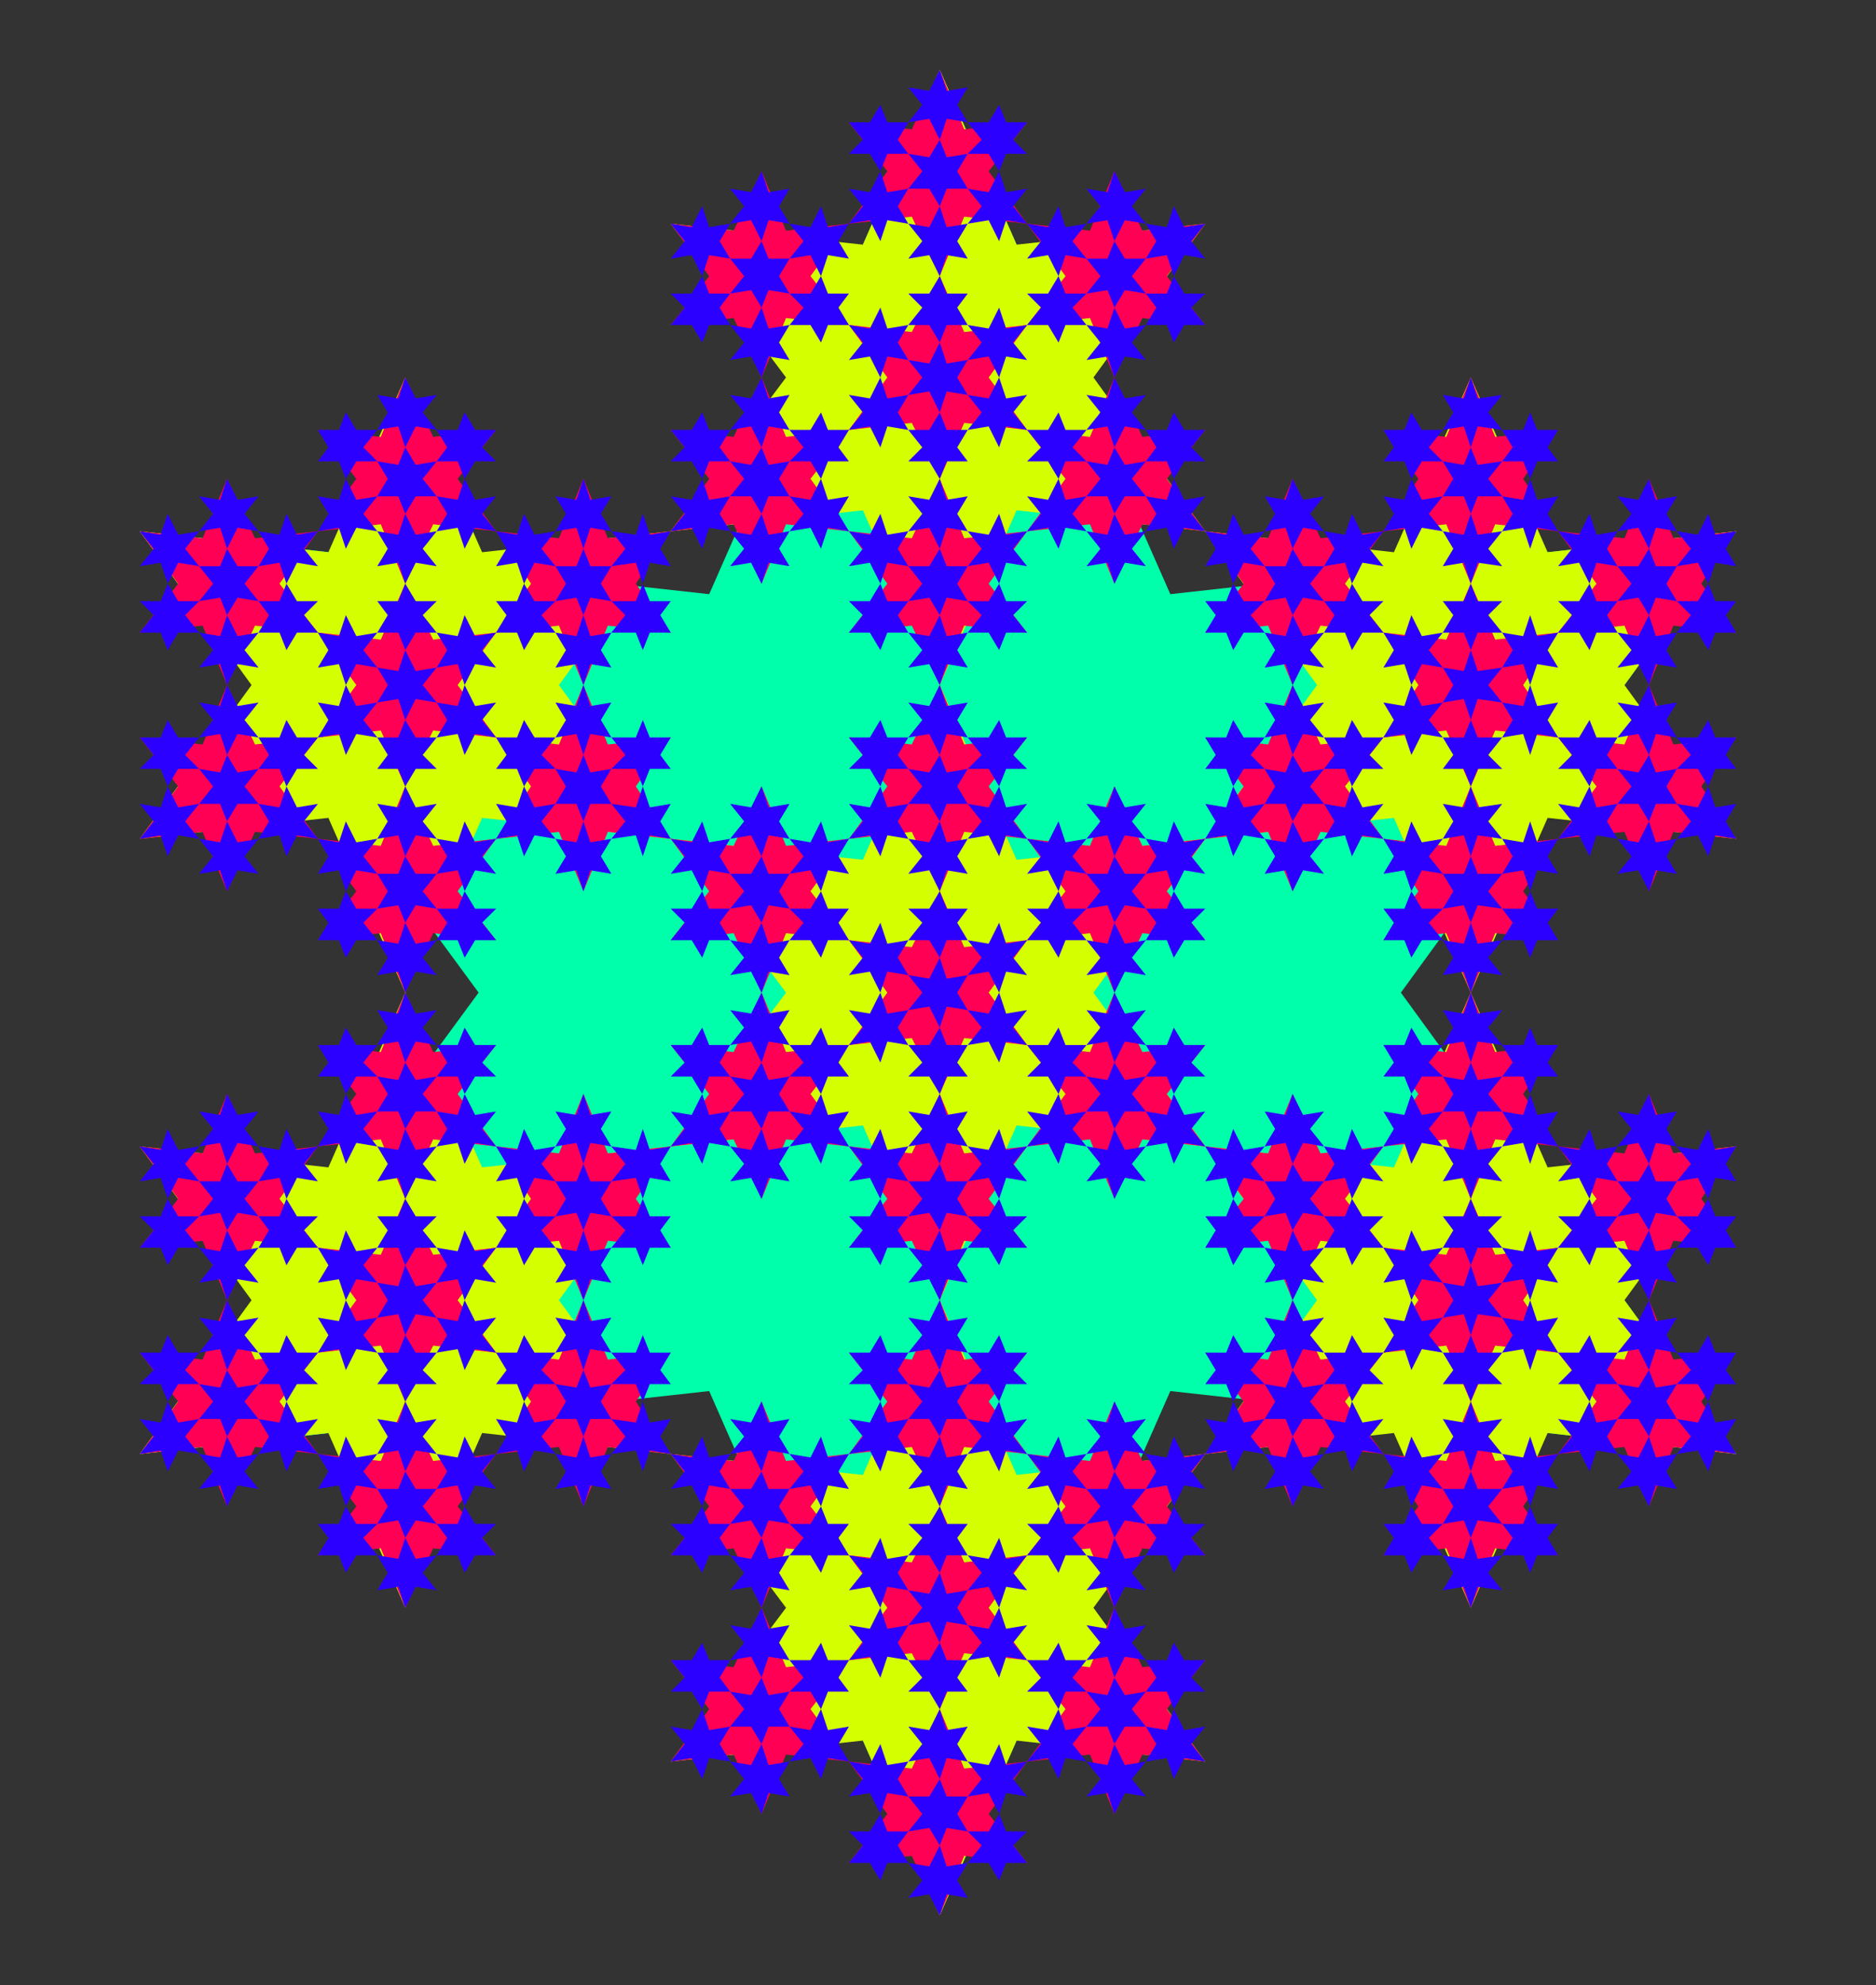 <svg xmlns="http://www.w3.org/2000/svg" 
xmlns:xlink="http://www.w3.org/1999/xlink" 
version="1.1" baseProfile="full" 
width="537" height="568" >
<rect width="100%" height="100%" fill="#333333" stroke="none"/>
<polygon points=" 401,284 497,152 335,170 269,20 203,170 40,152 137,284 40,416 203,398 269,548 335,398 497,416 401,284" fill="rgb(0,255,170)" />
<polygon points=" 313,284 345,240 291,246 269,196 247,246 192,240 225,284 192,328 247,322 269,372 291,322 345,328 313,284" fill="rgb(212,255,0)" />
<polygon points=" 313,108 345,64 291,70 269,20 247,70 192,64 225,108 192,152 247,146 269,196 291,146 345,152 313,108" fill="rgb(212,255,0)" />
<polygon points=" 443,234 497,240 465,196 497,152 443,158 421,108 399,158 345,152 377,196 345,240 399,234 421,284 443,234" fill="rgb(212,255,0)" />
<polygon points=" 399,410 421,460 443,410 497,416 465,372 497,328 443,334 421,284 399,334 345,328 377,372 345,416 399,410" fill="rgb(212,255,0)" />
<polygon points=" 225,460 192,504 247,498 269,548 291,498 345,504 313,460 345,416 291,422 269,372 247,422 192,416 225,460" fill="rgb(212,255,0)" />
<polygon points=" 94,334 40,328 72,372 40,416 94,410 116,460 138,410 192,416 160,372 192,328 138,334 116,284 94,334" fill="rgb(212,255,0)" />
<polygon points=" 138,158 116,108 94,158 40,152 72,196 40,240 94,234 116,284 138,234 192,240 160,196 192,152 138,158" fill="rgb(212,255,0)" />
<polygon points=" 283,284 294,269 276,271 269,255 261,271 243,269 254,284 243,299 261,297 269,313 276,297 294,299 283,284" fill="rgb(255,0,84)" />
<polygon points=" 283,225 294,211 276,213 269,196 261,213 243,211 254,225 243,240 261,238 269,255 276,238 294,240 283,225" fill="rgb(255,0,84)" />
<polygon points=" 327,267 345,269 334,255 345,240 327,242 319,225 312,242 294,240 305,255 294,269 312,267 319,284 327,267" fill="rgb(255,0,84)" />
<polygon points=" 312,326 319,343 327,326 345,328 334,313 345,299 327,301 319,284 312,301 294,299 305,313 294,328 312,326" fill="rgb(255,0,84)" />
<polygon points=" 254,343 243,357 261,355 269,372 276,355 294,357 283,343 294,328 276,330 269,313 261,330 243,328 254,343" fill="rgb(255,0,84)" />
<polygon points=" 210,301 192,299 203,313 192,328 210,326 218,343 225,326 243,328 232,313 243,299 225,301 218,284 210,301" fill="rgb(255,0,84)" />
<polygon points=" 225,242 218,225 210,242 192,240 203,255 192,269 210,267 218,284 225,267 243,269 232,255 243,240 225,242" fill="rgb(255,0,84)" />
<polygon points=" 283,108 294,93 276,95 269,79 261,95 243,93 254,108 243,123 261,121 269,137 276,121 294,123 283,108" fill="rgb(255,0,84)" />
<polygon points=" 283,49 294,35 276,37 269,20 261,37 243,35 254,49 243,64 261,62 269,79 276,62 294,64 283,49" fill="rgb(255,0,84)" />
<polygon points=" 327,91 345,93 334,79 345,64 327,66 319,49 312,66 294,64 305,79 294,93 312,91 319,108 327,91" fill="rgb(255,0,84)" />
<polygon points=" 312,150 319,167 327,150 345,152 334,137 345,123 327,125 319,108 312,125 294,123 305,137 294,152 312,150" fill="rgb(255,0,84)" />
<polygon points=" 254,167 243,181 261,179 269,196 276,179 294,181 283,167 294,152 276,154 269,137 261,154 243,152 254,167" fill="rgb(255,0,84)" />
<polygon points=" 210,125 192,123 203,137 192,152 210,150 218,167 225,150 243,152 232,137 243,123 225,125 218,108 210,125" fill="rgb(255,0,84)" />
<polygon points=" 225,66 218,49 210,66 192,64 203,79 192,93 210,91 218,108 225,91 243,93 232,79 243,64 225,66" fill="rgb(255,0,84)" />
<polygon points=" 428,209 446,211 436,196 446,181 428,183 421,167 414,183 396,181 406,196 396,211 414,209 421,225 428,209" fill="rgb(255,0,84)" />
<polygon points=" 436,137 446,123 428,125 421,108 414,125 396,123 406,137 396,152 414,150 421,167 428,150 446,152 436,137" fill="rgb(255,0,84)" />
<polygon points=" 479,179 497,181 487,167 497,152 479,154 472,137 465,154 446,152 457,167 446,181 465,179 472,196 479,179" fill="rgb(255,0,84)" />
<polygon points=" 465,238 472,255 479,238 497,240 487,225 497,211 479,213 472,196 465,213 446,211 457,225 446,240 465,238" fill="rgb(255,0,84)" />
<polygon points=" 406,255 396,269 414,267 421,284 428,267 446,269 436,255 446,240 428,242 421,225 414,242 396,240 406,255" fill="rgb(255,0,84)" />
<polygon points=" 363,213 345,211 356,225 345,240 363,238 370,255 378,238 396,240 385,225 396,211 378,213 370,196 363,213" fill="rgb(255,0,84)" />
<polygon points=" 378,154 370,137 363,154 345,152 356,167 345,181 363,179 370,196 378,179 396,181 385,167 396,152 378,154" fill="rgb(255,0,84)" />
<polygon points=" 414,385 421,401 428,385 446,387 436,372 446,357 428,359 421,343 414,359 396,357 406,372 396,387 414,385" fill="rgb(255,0,84)" />
<polygon points=" 436,313 446,299 428,301 421,284 414,301 396,299 406,313 396,328 414,326 421,343 428,326 446,328 436,313" fill="rgb(255,0,84)" />
<polygon points=" 479,355 497,357 487,343 497,328 479,330 472,313 465,330 446,328 457,343 446,357 465,355 472,372 479,355" fill="rgb(255,0,84)" />
<polygon points=" 465,414 472,431 479,414 497,416 487,401 497,387 479,389 472,372 465,389 446,387 457,401 446,416 465,414" fill="rgb(255,0,84)" />
<polygon points=" 406,431 396,445 414,443 421,460 428,443 446,445 436,431 446,416 428,418 421,401 414,418 396,416 406,431" fill="rgb(255,0,84)" />
<polygon points=" 363,389 345,387 356,401 345,416 363,414 370,431 378,414 396,416 385,401 396,387 378,389 370,372 363,389" fill="rgb(255,0,84)" />
<polygon points=" 378,330 370,313 363,330 345,328 356,343 345,357 363,355 370,372 378,355 396,357 385,343 396,328 378,330" fill="rgb(255,0,84)" />
<polygon points=" 254,460 243,475 261,473 269,489 276,473 294,475 283,460 294,445 276,447 269,431 261,447 243,445 254,460" fill="rgb(255,0,84)" />
<polygon points=" 283,401 294,387 276,389 269,372 261,389 243,387 254,401 243,416 261,414 269,431 276,414 294,416 283,401" fill="rgb(255,0,84)" />
<polygon points=" 327,443 345,445 334,431 345,416 327,418 319,401 312,418 294,416 305,431 294,445 312,443 319,460 327,443" fill="rgb(255,0,84)" />
<polygon points=" 312,502 319,519 327,502 345,504 334,489 345,475 327,477 319,460 312,477 294,475 305,489 294,504 312,502" fill="rgb(255,0,84)" />
<polygon points=" 254,519 243,533 261,531 269,548 276,531 294,533 283,519 294,504 276,506 269,489 261,506 243,504 254,519" fill="rgb(255,0,84)" />
<polygon points=" 210,477 192,475 203,489 192,504 210,502 218,519 225,502 243,504 232,489 243,475 225,477 218,460 210,477" fill="rgb(255,0,84)" />
<polygon points=" 225,418 218,401 210,418 192,416 203,431 192,445 210,443 218,460 225,443 243,445 232,431 243,416 225,418" fill="rgb(255,0,84)" />
<polygon points=" 109,359 91,357 102,372 91,387 109,385 116,401 124,385 142,387 131,372 142,357 124,359 116,343 109,359" fill="rgb(255,0,84)" />
<polygon points=" 131,313 142,299 124,301 116,284 109,301 91,299 102,313 91,328 109,326 116,343 124,326 142,328 131,313" fill="rgb(255,0,84)" />
<polygon points=" 174,355 192,357 182,343 192,328 174,330 167,313 160,330 142,328 152,343 142,357 160,355 167,372 174,355" fill="rgb(255,0,84)" />
<polygon points=" 160,414 167,431 174,414 192,416 182,401 192,387 174,389 167,372 160,389 142,387 152,401 142,416 160,414" fill="rgb(255,0,84)" />
<polygon points=" 102,431 91,445 109,443 116,460 124,443 142,445 131,431 142,416 124,418 116,401 109,418 91,416 102,431" fill="rgb(255,0,84)" />
<polygon points=" 58,389 40,387 51,401 40,416 58,414 65,431 73,414 91,416 80,401 91,387 73,389 65,372 58,389" fill="rgb(255,0,84)" />
<polygon points=" 73,330 65,313 58,330 40,328 51,343 40,357 58,355 65,372 73,355 91,357 80,343 91,328 73,330" fill="rgb(255,0,84)" />
<polygon points=" 124,183 116,167 109,183 91,181 102,196 91,211 109,209 116,225 124,209 142,211 131,196 142,181 124,183" fill="rgb(255,0,84)" />
<polygon points=" 131,137 142,123 124,125 116,108 109,125 91,123 102,137 91,152 109,150 116,167 124,150 142,152 131,137" fill="rgb(255,0,84)" />
<polygon points=" 174,179 192,181 182,167 192,152 174,154 167,137 160,154 142,152 152,167 142,181 160,179 167,196 174,179" fill="rgb(255,0,84)" />
<polygon points=" 160,238 167,255 174,238 192,240 182,225 192,211 174,213 167,196 160,213 142,211 152,225 142,240 160,238" fill="rgb(255,0,84)" />
<polygon points=" 102,255 91,269 109,267 116,284 124,267 142,269 131,255 142,240 124,242 116,225 109,242 91,240 102,255" fill="rgb(255,0,84)" />
<polygon points=" 58,213 40,211 51,225 40,240 58,238 65,255 73,238 91,240 80,225 91,211 73,213 65,196 58,213" fill="rgb(255,0,84)" />
<polygon points=" 73,154 65,137 58,154 40,152 51,167 40,181 58,179 65,196 73,179 91,181 80,167 91,152 73,154" fill="rgb(255,0,84)" />
<polygon points=" 274,284 277,279 271,280 269,274 266,280 260,279 264,284 260,289 266,288 269,294 271,288 277,289 274,284" fill="rgb(44,0,255)" />
<polygon points=" 274,264 277,260 271,260 269,255 266,260 260,260 264,264 260,269 266,269 269,274 271,269 277,269 274,264" fill="rgb(44,0,255)" />
<polygon points=" 288,278 294,279 290,274 294,269 288,270 286,264 283,270 277,269 281,274 277,279 283,278 286,284 288,278" fill="rgb(44,0,255)" />
<polygon points=" 283,298 286,304 288,298 294,299 290,294 294,289 288,290 286,284 283,290 277,289 281,294 277,299 283,298" fill="rgb(44,0,255)" />
<polygon points=" 264,304 260,308 266,308 269,313 271,308 277,308 274,304 277,299 271,299 269,294 266,299 260,299 264,304" fill="rgb(44,0,255)" />
<polygon points=" 249,290 243,289 247,294 243,299 249,298 252,304 254,298 260,299 257,294 260,289 254,290 252,284 249,290" fill="rgb(44,0,255)" />
<polygon points=" 254,270 252,264 249,270 243,269 247,274 243,279 249,278 252,284 254,278 260,279 257,274 260,269 254,270" fill="rgb(44,0,255)" />
<polygon points=" 274,225 277,220 271,221 269,216 266,221 260,220 264,225 260,230 266,230 269,235 271,230 277,230 274,225" fill="rgb(44,0,255)" />
<polygon points=" 274,206 277,201 271,202 269,196 266,202 260,201 264,206 260,211 266,210 269,216 271,210 277,211 274,206" fill="rgb(44,0,255)" />
<polygon points=" 288,220 294,220 290,216 294,211 288,211 286,206 283,211 277,211 281,216 277,220 283,220 286,225 288,220" fill="rgb(44,0,255)" />
<polygon points=" 283,239 286,245 288,239 294,240 290,235 294,230 288,231 286,225 283,231 277,230 281,235 277,240 283,239" fill="rgb(44,0,255)" />
<polygon points=" 264,245 260,250 266,249 269,255 271,249 277,250 274,245 277,240 271,241 269,235 266,241 260,240 264,245" fill="rgb(44,0,255)" />
<polygon points=" 249,231 243,230 247,235 243,240 249,239 252,245 254,239 260,240 257,235 260,230 254,231 252,225 249,231" fill="rgb(44,0,255)" />
<polygon points=" 254,211 252,206 249,211 243,211 247,216 243,220 249,220 252,225 254,220 260,220 257,216 260,211 254,211" fill="rgb(44,0,255)" />
<polygon points=" 322,259 328,260 324,255 328,250 322,250 319,245 317,250 311,250 315,255 311,260 317,259 319,264 322,259" fill="rgb(44,0,255)" />
<polygon points=" 324,235 328,230 322,231 319,225 317,231 311,230 315,235 311,240 317,239 319,245 322,239 328,240 324,235" fill="rgb(44,0,255)" />
<polygon points=" 339,249 345,250 341,245 345,240 339,241 336,235 334,241 328,240 331,245 328,250 334,249 336,255 339,249" fill="rgb(44,0,255)" />
<polygon points=" 334,269 336,274 339,269 345,269 341,264 345,260 339,260 336,255 334,260 328,260 331,264 328,269 334,269" fill="rgb(44,0,255)" />
<polygon points=" 315,274 311,279 317,278 319,284 322,278 328,279 324,274 328,269 322,270 319,264 317,270 311,269 315,274" fill="rgb(44,0,255)" />
<polygon points=" 300,260 294,260 298,264 294,269 300,269 303,274 305,269 311,269 307,264 311,260 305,260 303,255 300,260" fill="rgb(44,0,255)" />
<polygon points=" 305,241 303,235 300,241 294,240 298,245 294,250 300,249 303,255 305,249 311,250 307,245 311,240 305,241" fill="rgb(44,0,255)" />
<polygon points=" 317,318 319,323 322,318 328,318 324,313 328,308 322,309 319,304 317,309 311,308 315,313 311,318 317,318" fill="rgb(44,0,255)" />
<polygon points=" 324,294 328,289 322,290 319,284 317,290 311,289 315,294 311,299 317,298 319,304 322,298 328,299 324,294" fill="rgb(44,0,255)" />
<polygon points=" 339,308 345,308 341,304 345,299 339,299 336,294 334,299 328,299 331,304 328,308 334,308 336,313 339,308" fill="rgb(44,0,255)" />
<polygon points=" 334,327 336,333 339,327 345,328 341,323 345,318 339,319 336,313 334,319 328,318 331,323 328,328 334,327" fill="rgb(44,0,255)" />
<polygon points=" 315,333 311,338 317,337 319,343 322,337 328,338 324,333 328,328 322,329 319,323 317,329 311,328 315,333" fill="rgb(44,0,255)" />
<polygon points=" 300,319 294,318 298,323 294,328 300,327 303,333 305,327 311,328 307,323 311,318 305,319 303,313 300,319" fill="rgb(44,0,255)" />
<polygon points=" 305,299 303,294 300,299 294,299 298,304 294,308 300,308 303,313 305,308 311,308 307,304 311,299 305,299" fill="rgb(44,0,255)" />
<polygon points=" 264,343 260,348 266,347 269,352 271,347 277,348 274,343 277,338 271,338 269,333 266,338 260,338 264,343" fill="rgb(44,0,255)" />
<polygon points=" 274,323 277,318 271,319 269,313 266,319 260,318 264,323 260,328 266,327 269,333 271,327 277,328 274,323" fill="rgb(44,0,255)" />
<polygon points=" 288,337 294,338 290,333 294,328 288,329 286,323 283,329 277,328 281,333 277,338 283,337 286,343 288,337" fill="rgb(44,0,255)" />
<polygon points=" 283,357 286,362 288,357 294,357 290,352 294,348 288,348 286,343 283,348 277,348 281,352 277,357 283,357" fill="rgb(44,0,255)" />
<polygon points=" 264,362 260,367 266,366 269,372 271,366 277,367 274,362 277,357 271,358 269,352 266,358 260,357 264,362" fill="rgb(44,0,255)" />
<polygon points=" 249,348 243,348 247,352 243,357 249,357 252,362 254,357 260,357 257,352 260,348 254,348 252,343 249,348" fill="rgb(44,0,255)" />
<polygon points=" 254,329 252,323 249,329 243,328 247,333 243,338 249,337 252,343 254,337 260,338 257,333 260,328 254,329" fill="rgb(44,0,255)" />
<polygon points=" 215,309 209,308 213,313 209,318 215,318 218,323 220,318 226,318 223,313 226,308 220,309 218,304 215,309" fill="rgb(44,0,255)" />
<polygon points=" 223,294 226,289 220,290 218,284 215,290 209,289 213,294 209,299 215,298 218,304 220,298 226,299 223,294" fill="rgb(44,0,255)" />
<polygon points=" 237,308 243,308 240,304 243,299 237,299 235,294 232,299 226,299 230,304 226,308 232,308 235,313 237,308" fill="rgb(44,0,255)" />
<polygon points=" 232,327 235,333 237,327 243,328 240,323 243,318 237,319 235,313 232,319 226,318 230,323 226,328 232,327" fill="rgb(44,0,255)" />
<polygon points=" 213,333 209,338 215,337 218,343 220,337 226,338 223,333 226,328 220,329 218,323 215,329 209,328 213,333" fill="rgb(44,0,255)" />
<polygon points=" 198,319 192,318 196,323 192,328 198,327 201,333 203,327 209,328 206,323 209,318 203,319 201,313 198,319" fill="rgb(44,0,255)" />
<polygon points=" 203,299 201,294 198,299 192,299 196,304 192,308 198,308 201,313 203,308 209,308 206,304 209,299 203,299" fill="rgb(44,0,255)" />
<polygon points=" 220,250 218,245 215,250 209,250 213,255 209,260 215,259 218,264 220,259 226,260 223,255 226,250 220,250" fill="rgb(44,0,255)" />
<polygon points=" 223,235 226,230 220,231 218,225 215,231 209,230 213,235 209,240 215,239 218,245 220,239 226,240 223,235" fill="rgb(44,0,255)" />
<polygon points=" 237,249 243,250 240,245 243,240 237,241 235,235 232,241 226,240 230,245 226,250 232,249 235,255 237,249" fill="rgb(44,0,255)" />
<polygon points=" 232,269 235,274 237,269 243,269 240,264 243,260 237,260 235,255 232,260 226,260 230,264 226,269 232,269" fill="rgb(44,0,255)" />
<polygon points=" 213,274 209,279 215,278 218,284 220,278 226,279 223,274 226,269 220,270 218,264 215,270 209,269 213,274" fill="rgb(44,0,255)" />
<polygon points=" 198,260 192,260 196,264 192,269 198,269 201,274 203,269 209,269 206,264 209,260 203,260 201,255 198,260" fill="rgb(44,0,255)" />
<polygon points=" 203,241 201,235 198,241 192,240 196,245 192,250 198,249 201,255 203,249 209,250 206,245 209,240 203,241" fill="rgb(44,0,255)" />
<polygon points=" 274,108 277,103 271,104 269,98 266,104 260,103 264,108 260,113 266,112 269,118 271,112 277,113 274,108" fill="rgb(44,0,255)" />
<polygon points=" 274,88 277,84 271,84 269,79 266,84 260,84 264,88 260,93 266,93 269,98 271,93 277,93 274,88" fill="rgb(44,0,255)" />
<polygon points=" 288,102 294,103 290,98 294,93 288,94 286,88 283,94 277,93 281,98 277,103 283,102 286,108 288,102" fill="rgb(44,0,255)" />
<polygon points=" 283,122 286,128 288,122 294,123 290,118 294,113 288,114 286,108 283,114 277,113 281,118 277,123 283,122" fill="rgb(44,0,255)" />
<polygon points=" 264,128 260,132 266,132 269,137 271,132 277,132 274,128 277,123 271,123 269,118 266,123 260,123 264,128" fill="rgb(44,0,255)" />
<polygon points=" 249,114 243,113 247,118 243,123 249,122 252,128 254,122 260,123 257,118 260,113 254,114 252,108 249,114" fill="rgb(44,0,255)" />
<polygon points=" 254,94 252,88 249,94 243,93 247,98 243,103 249,102 252,108 254,102 260,103 257,98 260,93 254,94" fill="rgb(44,0,255)" />
<polygon points=" 274,49 277,44 271,45 269,40 266,45 260,44 264,49 260,54 266,54 269,59 271,54 277,54 274,49" fill="rgb(44,0,255)" />
<polygon points=" 274,30 277,25 271,26 269,20 266,26 260,25 264,30 260,35 266,34 269,40 271,34 277,35 274,30" fill="rgb(44,0,255)" />
<polygon points=" 288,44 294,44 290,40 294,35 288,35 286,30 283,35 277,35 281,40 277,44 283,44 286,49 288,44" fill="rgb(44,0,255)" />
<polygon points=" 283,63 286,69 288,63 294,64 290,59 294,54 288,55 286,49 283,55 277,54 281,59 277,64 283,63" fill="rgb(44,0,255)" />
<polygon points=" 264,69 260,74 266,73 269,79 271,73 277,74 274,69 277,64 271,65 269,59 266,65 260,64 264,69" fill="rgb(44,0,255)" />
<polygon points=" 249,55 243,54 247,59 243,64 249,63 252,69 254,63 260,64 257,59 260,54 254,55 252,49 249,55" fill="rgb(44,0,255)" />
<polygon points=" 254,35 252,30 249,35 243,35 247,40 243,44 249,44 252,49 254,44 260,44 257,40 260,35 254,35" fill="rgb(44,0,255)" />
<polygon points=" 322,83 328,84 324,79 328,74 322,74 319,69 317,74 311,74 315,79 311,84 317,83 319,88 322,83" fill="rgb(44,0,255)" />
<polygon points=" 324,59 328,54 322,55 319,49 317,55 311,54 315,59 311,64 317,63 319,69 322,63 328,64 324,59" fill="rgb(44,0,255)" />
<polygon points=" 339,73 345,74 341,69 345,64 339,65 336,59 334,65 328,64 331,69 328,74 334,73 336,79 339,73" fill="rgb(44,0,255)" />
<polygon points=" 334,93 336,98 339,93 345,93 341,88 345,84 339,84 336,79 334,84 328,84 331,88 328,93 334,93" fill="rgb(44,0,255)" />
<polygon points=" 315,98 311,103 317,102 319,108 322,102 328,103 324,98 328,93 322,94 319,88 317,94 311,93 315,98" fill="rgb(44,0,255)" />
<polygon points=" 300,84 294,84 298,88 294,93 300,93 303,98 305,93 311,93 307,88 311,84 305,84 303,79 300,84" fill="rgb(44,0,255)" />
<polygon points=" 305,65 303,59 300,65 294,64 298,69 294,74 300,73 303,79 305,73 311,74 307,69 311,64 305,65" fill="rgb(44,0,255)" />
<polygon points=" 317,142 319,147 322,142 328,142 324,137 328,132 322,133 319,128 317,133 311,132 315,137 311,142 317,142" fill="rgb(44,0,255)" />
<polygon points=" 324,118 328,113 322,114 319,108 317,114 311,113 315,118 311,123 317,122 319,128 322,122 328,123 324,118" fill="rgb(44,0,255)" />
<polygon points=" 339,132 345,132 341,128 345,123 339,123 336,118 334,123 328,123 331,128 328,132 334,132 336,137 339,132" fill="rgb(44,0,255)" />
<polygon points=" 334,151 336,157 339,151 345,152 341,147 345,142 339,143 336,137 334,143 328,142 331,147 328,152 334,151" fill="rgb(44,0,255)" />
<polygon points=" 315,157 311,162 317,161 319,167 322,161 328,162 324,157 328,152 322,153 319,147 317,153 311,152 315,157" fill="rgb(44,0,255)" />
<polygon points=" 300,143 294,142 298,147 294,152 300,151 303,157 305,151 311,152 307,147 311,142 305,143 303,137 300,143" fill="rgb(44,0,255)" />
<polygon points=" 305,123 303,118 300,123 294,123 298,128 294,132 300,132 303,137 305,132 311,132 307,128 311,123 305,123" fill="rgb(44,0,255)" />
<polygon points=" 264,167 260,172 266,171 269,176 271,171 277,172 274,167 277,162 271,162 269,157 266,162 260,162 264,167" fill="rgb(44,0,255)" />
<polygon points=" 274,147 277,142 271,143 269,137 266,143 260,142 264,147 260,152 266,151 269,157 271,151 277,152 274,147" fill="rgb(44,0,255)" />
<polygon points=" 288,161 294,162 290,157 294,152 288,153 286,147 283,153 277,152 281,157 277,162 283,161 286,167 288,161" fill="rgb(44,0,255)" />
<polygon points=" 283,181 286,186 288,181 294,181 290,176 294,172 288,172 286,167 283,172 277,172 281,176 277,181 283,181" fill="rgb(44,0,255)" />
<polygon points=" 264,186 260,191 266,190 269,196 271,190 277,191 274,186 277,181 271,182 269,176 266,182 260,181 264,186" fill="rgb(44,0,255)" />
<polygon points=" 249,172 243,172 247,176 243,181 249,181 252,186 254,181 260,181 257,176 260,172 254,172 252,167 249,172" fill="rgb(44,0,255)" />
<polygon points=" 254,153 252,147 249,153 243,152 247,157 243,162 249,161 252,167 254,161 260,162 257,157 260,152 254,153" fill="rgb(44,0,255)" />
<polygon points=" 215,133 209,132 213,137 209,142 215,142 218,147 220,142 226,142 223,137 226,132 220,133 218,128 215,133" fill="rgb(44,0,255)" />
<polygon points=" 223,118 226,113 220,114 218,108 215,114 209,113 213,118 209,123 215,122 218,128 220,122 226,123 223,118" fill="rgb(44,0,255)" />
<polygon points=" 237,132 243,132 240,128 243,123 237,123 235,118 232,123 226,123 230,128 226,132 232,132 235,137 237,132" fill="rgb(44,0,255)" />
<polygon points=" 232,151 235,157 237,151 243,152 240,147 243,142 237,143 235,137 232,143 226,142 230,147 226,152 232,151" fill="rgb(44,0,255)" />
<polygon points=" 213,157 209,162 215,161 218,167 220,161 226,162 223,157 226,152 220,153 218,147 215,153 209,152 213,157" fill="rgb(44,0,255)" />
<polygon points=" 198,143 192,142 196,147 192,152 198,151 201,157 203,151 209,152 206,147 209,142 203,143 201,137 198,143" fill="rgb(44,0,255)" />
<polygon points=" 203,123 201,118 198,123 192,123 196,128 192,132 198,132 201,137 203,132 209,132 206,128 209,123 203,123" fill="rgb(44,0,255)" />
<polygon points=" 220,74 218,69 215,74 209,74 213,79 209,84 215,83 218,88 220,83 226,84 223,79 226,74 220,74" fill="rgb(44,0,255)" />
<polygon points=" 223,59 226,54 220,55 218,49 215,55 209,54 213,59 209,64 215,63 218,69 220,63 226,64 223,59" fill="rgb(44,0,255)" />
<polygon points=" 237,73 243,74 240,69 243,64 237,65 235,59 232,65 226,64 230,69 226,74 232,73 235,79 237,73" fill="rgb(44,0,255)" />
<polygon points=" 232,93 235,98 237,93 243,93 240,88 243,84 237,84 235,79 232,84 226,84 230,88 226,93 232,93" fill="rgb(44,0,255)" />
<polygon points=" 213,98 209,103 215,102 218,108 220,102 226,103 223,98 226,93 220,94 218,88 215,94 209,93 213,98" fill="rgb(44,0,255)" />
<polygon points=" 198,84 192,84 196,88 192,93 198,93 201,98 203,93 209,93 206,88 209,84 203,84 201,79 198,84" fill="rgb(44,0,255)" />
<polygon points=" 203,65 201,59 198,65 192,64 196,69 192,74 198,73 201,79 203,73 209,74 206,69 209,64 203,65" fill="rgb(44,0,255)" />
<polygon points=" 423,200 430,201 426,196 430,191 423,192 421,186 419,192 413,191 416,196 413,201 419,200 421,206 423,200" fill="rgb(44,0,255)" />
<polygon points=" 426,176 430,172 423,172 421,167 419,172 413,172 416,176 413,181 419,181 421,186 423,181 430,181 426,176" fill="rgb(44,0,255)" />
<polygon points=" 440,190 446,191 443,186 446,181 440,182 438,176 436,182 430,181 433,186 430,191 436,190 438,196 440,190" fill="rgb(44,0,255)" />
<polygon points=" 436,210 438,216 440,210 446,211 443,206 446,201 440,202 438,196 436,202 430,201 433,206 430,211 436,210" fill="rgb(44,0,255)" />
<polygon points=" 416,216 413,220 419,220 421,225 423,220 430,220 426,216 430,211 423,211 421,206 419,211 413,211 416,216" fill="rgb(44,0,255)" />
<polygon points=" 402,202 396,201 399,206 396,211 402,210 404,216 407,210 413,211 409,206 413,201 407,202 404,196 402,202" fill="rgb(44,0,255)" />
<polygon points=" 407,182 404,176 402,182 396,181 399,186 396,191 402,190 404,196 407,190 413,191 409,186 413,181 407,182" fill="rgb(44,0,255)" />
<polygon points=" 426,137 430,132 423,133 421,128 419,133 413,132 416,137 413,142 419,142 421,147 423,142 430,142 426,137" fill="rgb(44,0,255)" />
<polygon points=" 426,118 430,113 423,114 421,108 419,114 413,113 416,118 413,123 419,122 421,128 423,122 430,123 426,118" fill="rgb(44,0,255)" />
<polygon points=" 440,132 446,132 443,128 446,123 440,123 438,118 436,123 430,123 433,128 430,132 436,132 438,137 440,132" fill="rgb(44,0,255)" />
<polygon points=" 436,151 438,157 440,151 446,152 443,147 446,142 440,143 438,137 436,143 430,142 433,147 430,152 436,151" fill="rgb(44,0,255)" />
<polygon points=" 416,157 413,162 419,161 421,167 423,161 430,162 426,157 430,152 423,153 421,147 419,153 413,152 416,157" fill="rgb(44,0,255)" />
<polygon points=" 402,143 396,142 399,147 396,152 402,151 404,157 407,151 413,152 409,147 413,142 407,143 404,137 402,143" fill="rgb(44,0,255)" />
<polygon points=" 407,123 404,118 402,123 396,123 399,128 396,132 402,132 404,137 407,132 413,132 409,128 413,123 407,123" fill="rgb(44,0,255)" />
<polygon points=" 474,171 480,172 477,167 480,162 474,162 472,157 469,162 463,162 467,167 463,172 469,171 472,176 474,171" fill="rgb(44,0,255)" />
<polygon points=" 477,147 480,142 474,143 472,137 469,143 463,142 467,147 463,152 469,151 472,157 474,151 480,152 477,147" fill="rgb(44,0,255)" />
<polygon points=" 491,161 497,162 494,157 497,152 491,153 489,147 486,153 480,152 484,157 480,162 486,161 489,167 491,161" fill="rgb(44,0,255)" />
<polygon points=" 486,181 489,186 491,181 497,181 494,176 497,172 491,172 489,167 486,172 480,172 484,176 480,181 486,181" fill="rgb(44,0,255)" />
<polygon points=" 467,186 463,191 469,190 472,196 474,190 480,191 477,186 480,181 474,182 472,176 469,182 463,181 467,186" fill="rgb(44,0,255)" />
<polygon points=" 452,172 446,172 450,176 446,181 452,181 455,186 457,181 463,181 460,176 463,172 457,172 455,167 452,172" fill="rgb(44,0,255)" />
<polygon points=" 457,153 455,147 452,153 446,152 450,157 446,162 452,161 455,167 457,161 463,162 460,157 463,152 457,153" fill="rgb(44,0,255)" />
<polygon points=" 469,230 472,235 474,230 480,230 477,225 480,220 474,221 472,216 469,221 463,220 467,225 463,230 469,230" fill="rgb(44,0,255)" />
<polygon points=" 477,206 480,201 474,202 472,196 469,202 463,201 467,206 463,211 469,210 472,216 474,210 480,211 477,206" fill="rgb(44,0,255)" />
<polygon points=" 491,220 497,220 494,216 497,211 491,211 489,206 486,211 480,211 484,216 480,220 486,220 489,225 491,220" fill="rgb(44,0,255)" />
<polygon points=" 486,239 489,245 491,239 497,240 494,235 497,230 491,231 489,225 486,231 480,230 484,235 480,240 486,239" fill="rgb(44,0,255)" />
<polygon points=" 467,245 463,250 469,249 472,255 474,249 480,250 477,245 480,240 474,241 472,235 469,241 463,240 467,245" fill="rgb(44,0,255)" />
<polygon points=" 452,231 446,230 450,235 446,240 452,239 455,245 457,239 463,240 460,235 463,230 457,231 455,225 452,231" fill="rgb(44,0,255)" />
<polygon points=" 457,211 455,206 452,211 446,211 450,216 446,220 452,220 455,225 457,220 463,220 460,216 463,211 457,211" fill="rgb(44,0,255)" />
<polygon points=" 416,255 413,260 419,259 421,264 423,259 430,260 426,255 430,250 423,250 421,245 419,250 413,250 416,255" fill="rgb(44,0,255)" />
<polygon points=" 426,235 430,230 423,231 421,225 419,231 413,230 416,235 413,240 419,239 421,245 423,239 430,240 426,235" fill="rgb(44,0,255)" />
<polygon points=" 440,249 446,250 443,245 446,240 440,241 438,235 436,241 430,240 433,245 430,250 436,249 438,255 440,249" fill="rgb(44,0,255)" />
<polygon points=" 436,269 438,274 440,269 446,269 443,264 446,260 440,260 438,255 436,260 430,260 433,264 430,269 436,269" fill="rgb(44,0,255)" />
<polygon points=" 416,274 413,279 419,278 421,284 423,278 430,279 426,274 430,269 423,270 421,264 419,270 413,269 416,274" fill="rgb(44,0,255)" />
<polygon points=" 402,260 396,260 399,264 396,269 402,269 404,274 407,269 413,269 409,264 413,260 407,260 404,255 402,260" fill="rgb(44,0,255)" />
<polygon points=" 407,241 404,235 402,241 396,240 399,245 396,250 402,249 404,255 407,249 413,250 409,245 413,240 407,241" fill="rgb(44,0,255)" />
<polygon points=" 368,221 362,220 365,225 362,230 368,230 370,235 373,230 379,230 375,225 379,220 373,221 370,216 368,221" fill="rgb(44,0,255)" />
<polygon points=" 375,206 379,201 373,202 370,196 368,202 362,201 365,206 362,211 368,210 370,216 373,210 379,211 375,206" fill="rgb(44,0,255)" />
<polygon points=" 390,220 396,220 392,216 396,211 390,211 387,206 385,211 379,211 382,216 379,220 385,220 387,225 390,220" fill="rgb(44,0,255)" />
<polygon points=" 385,239 387,245 390,239 396,240 392,235 396,230 390,231 387,225 385,231 379,230 382,235 379,240 385,239" fill="rgb(44,0,255)" />
<polygon points=" 365,245 362,250 368,249 370,255 373,249 379,250 375,245 379,240 373,241 370,235 368,241 362,240 365,245" fill="rgb(44,0,255)" />
<polygon points=" 351,231 345,230 348,235 345,240 351,239 353,245 356,239 362,240 358,235 362,230 356,231 353,225 351,231" fill="rgb(44,0,255)" />
<polygon points=" 356,211 353,206 351,211 345,211 348,216 345,220 351,220 353,225 356,220 362,220 358,216 362,211 356,211" fill="rgb(44,0,255)" />
<polygon points=" 373,162 370,157 368,162 362,162 365,167 362,172 368,171 370,176 373,171 379,172 375,167 379,162 373,162" fill="rgb(44,0,255)" />
<polygon points=" 375,147 379,142 373,143 370,137 368,143 362,142 365,147 362,152 368,151 370,157 373,151 379,152 375,147" fill="rgb(44,0,255)" />
<polygon points=" 390,161 396,162 392,157 396,152 390,153 387,147 385,153 379,152 382,157 379,162 385,161 387,167 390,161" fill="rgb(44,0,255)" />
<polygon points=" 385,181 387,186 390,181 396,181 392,176 396,172 390,172 387,167 385,172 379,172 382,176 379,181 385,181" fill="rgb(44,0,255)" />
<polygon points=" 365,186 362,191 368,190 370,196 373,190 379,191 375,186 379,181 373,182 370,176 368,182 362,181 365,186" fill="rgb(44,0,255)" />
<polygon points=" 351,172 345,172 348,176 345,181 351,181 353,186 356,181 362,181 358,176 362,172 356,172 353,167 351,172" fill="rgb(44,0,255)" />
<polygon points=" 356,153 353,147 351,153 345,152 348,157 345,162 351,161 353,167 356,161 362,162 358,157 362,152 356,153" fill="rgb(44,0,255)" />
<polygon points=" 419,376 421,382 423,376 430,377 426,372 430,367 423,368 421,362 419,368 413,367 416,372 413,377 419,376" fill="rgb(44,0,255)" />
<polygon points=" 426,352 430,348 423,348 421,343 419,348 413,348 416,352 413,357 419,357 421,362 423,357 430,357 426,352" fill="rgb(44,0,255)" />
<polygon points=" 440,366 446,367 443,362 446,357 440,358 438,352 436,358 430,357 433,362 430,367 436,366 438,372 440,366" fill="rgb(44,0,255)" />
<polygon points=" 436,386 438,392 440,386 446,387 443,382 446,377 440,378 438,372 436,378 430,377 433,382 430,387 436,386" fill="rgb(44,0,255)" />
<polygon points=" 416,392 413,396 419,396 421,401 423,396 430,396 426,392 430,387 423,387 421,382 419,387 413,387 416,392" fill="rgb(44,0,255)" />
<polygon points=" 402,378 396,377 399,382 396,387 402,386 404,392 407,386 413,387 409,382 413,377 407,378 404,372 402,378" fill="rgb(44,0,255)" />
<polygon points=" 407,358 404,352 402,358 396,357 399,362 396,367 402,366 404,372 407,366 413,367 409,362 413,357 407,358" fill="rgb(44,0,255)" />
<polygon points=" 426,313 430,308 423,309 421,304 419,309 413,308 416,313 413,318 419,318 421,323 423,318 430,318 426,313" fill="rgb(44,0,255)" />
<polygon points=" 426,294 430,289 423,290 421,284 419,290 413,289 416,294 413,299 419,298 421,304 423,298 430,299 426,294" fill="rgb(44,0,255)" />
<polygon points=" 440,308 446,308 443,304 446,299 440,299 438,294 436,299 430,299 433,304 430,308 436,308 438,313 440,308" fill="rgb(44,0,255)" />
<polygon points=" 436,327 438,333 440,327 446,328 443,323 446,318 440,319 438,313 436,319 430,318 433,323 430,328 436,327" fill="rgb(44,0,255)" />
<polygon points=" 416,333 413,338 419,337 421,343 423,337 430,338 426,333 430,328 423,329 421,323 419,329 413,328 416,333" fill="rgb(44,0,255)" />
<polygon points=" 402,319 396,318 399,323 396,328 402,327 404,333 407,327 413,328 409,323 413,318 407,319 404,313 402,319" fill="rgb(44,0,255)" />
<polygon points=" 407,299 404,294 402,299 396,299 399,304 396,308 402,308 404,313 407,308 413,308 409,304 413,299 407,299" fill="rgb(44,0,255)" />
<polygon points=" 474,347 480,348 477,343 480,338 474,338 472,333 469,338 463,338 467,343 463,348 469,347 472,352 474,347" fill="rgb(44,0,255)" />
<polygon points=" 477,323 480,318 474,319 472,313 469,319 463,318 467,323 463,328 469,327 472,333 474,327 480,328 477,323" fill="rgb(44,0,255)" />
<polygon points=" 491,337 497,338 494,333 497,328 491,329 489,323 486,329 480,328 484,333 480,338 486,337 489,343 491,337" fill="rgb(44,0,255)" />
<polygon points=" 486,357 489,362 491,357 497,357 494,352 497,348 491,348 489,343 486,348 480,348 484,352 480,357 486,357" fill="rgb(44,0,255)" />
<polygon points=" 467,362 463,367 469,366 472,372 474,366 480,367 477,362 480,357 474,358 472,352 469,358 463,357 467,362" fill="rgb(44,0,255)" />
<polygon points=" 452,348 446,348 450,352 446,357 452,357 455,362 457,357 463,357 460,352 463,348 457,348 455,343 452,348" fill="rgb(44,0,255)" />
<polygon points=" 457,329 455,323 452,329 446,328 450,333 446,338 452,337 455,343 457,337 463,338 460,333 463,328 457,329" fill="rgb(44,0,255)" />
<polygon points=" 469,406 472,411 474,406 480,406 477,401 480,396 474,397 472,392 469,397 463,396 467,401 463,406 469,406" fill="rgb(44,0,255)" />
<polygon points=" 477,382 480,377 474,378 472,372 469,378 463,377 467,382 463,387 469,386 472,392 474,386 480,387 477,382" fill="rgb(44,0,255)" />
<polygon points=" 491,396 497,396 494,392 497,387 491,387 489,382 486,387 480,387 484,392 480,396 486,396 489,401 491,396" fill="rgb(44,0,255)" />
<polygon points=" 486,415 489,421 491,415 497,416 494,411 497,406 491,407 489,401 486,407 480,406 484,411 480,416 486,415" fill="rgb(44,0,255)" />
<polygon points=" 467,421 463,426 469,425 472,431 474,425 480,426 477,421 480,416 474,417 472,411 469,417 463,416 467,421" fill="rgb(44,0,255)" />
<polygon points=" 452,407 446,406 450,411 446,416 452,415 455,421 457,415 463,416 460,411 463,406 457,407 455,401 452,407" fill="rgb(44,0,255)" />
<polygon points=" 457,387 455,382 452,387 446,387 450,392 446,396 452,396 455,401 457,396 463,396 460,392 463,387 457,387" fill="rgb(44,0,255)" />
<polygon points=" 416,431 413,436 419,435 421,440 423,435 430,436 426,431 430,426 423,426 421,421 419,426 413,426 416,431" fill="rgb(44,0,255)" />
<polygon points=" 426,411 430,406 423,407 421,401 419,407 413,406 416,411 413,416 419,415 421,421 423,415 430,416 426,411" fill="rgb(44,0,255)" />
<polygon points=" 440,425 446,426 443,421 446,416 440,417 438,411 436,417 430,416 433,421 430,426 436,425 438,431 440,425" fill="rgb(44,0,255)" />
<polygon points=" 436,445 438,450 440,445 446,445 443,440 446,436 440,436 438,431 436,436 430,436 433,440 430,445 436,445" fill="rgb(44,0,255)" />
<polygon points=" 416,450 413,455 419,454 421,460 423,454 430,455 426,450 430,445 423,446 421,440 419,446 413,445 416,450" fill="rgb(44,0,255)" />
<polygon points=" 402,436 396,436 399,440 396,445 402,445 404,450 407,445 413,445 409,440 413,436 407,436 404,431 402,436" fill="rgb(44,0,255)" />
<polygon points=" 407,417 404,411 402,417 396,416 399,421 396,426 402,425 404,431 407,425 413,426 409,421 413,416 407,417" fill="rgb(44,0,255)" />
<polygon points=" 368,397 362,396 365,401 362,406 368,406 370,411 373,406 379,406 375,401 379,396 373,397 370,392 368,397" fill="rgb(44,0,255)" />
<polygon points=" 375,382 379,377 373,378 370,372 368,378 362,377 365,382 362,387 368,386 370,392 373,386 379,387 375,382" fill="rgb(44,0,255)" />
<polygon points=" 390,396 396,396 392,392 396,387 390,387 387,382 385,387 379,387 382,392 379,396 385,396 387,401 390,396" fill="rgb(44,0,255)" />
<polygon points=" 385,415 387,421 390,415 396,416 392,411 396,406 390,407 387,401 385,407 379,406 382,411 379,416 385,415" fill="rgb(44,0,255)" />
<polygon points=" 365,421 362,426 368,425 370,431 373,425 379,426 375,421 379,416 373,417 370,411 368,417 362,416 365,421" fill="rgb(44,0,255)" />
<polygon points=" 351,407 345,406 348,411 345,416 351,415 353,421 356,415 362,416 358,411 362,406 356,407 353,401 351,407" fill="rgb(44,0,255)" />
<polygon points=" 356,387 353,382 351,387 345,387 348,392 345,396 351,396 353,401 356,396 362,396 358,392 362,387 356,387" fill="rgb(44,0,255)" />
<polygon points=" 373,338 370,333 368,338 362,338 365,343 362,348 368,347 370,352 373,347 379,348 375,343 379,338 373,338" fill="rgb(44,0,255)" />
<polygon points=" 375,323 379,318 373,319 370,313 368,319 362,318 365,323 362,328 368,327 370,333 373,327 379,328 375,323" fill="rgb(44,0,255)" />
<polygon points=" 390,337 396,338 392,333 396,328 390,329 387,323 385,329 379,328 382,333 379,338 385,337 387,343 390,337" fill="rgb(44,0,255)" />
<polygon points=" 385,357 387,362 390,357 396,357 392,352 396,348 390,348 387,343 385,348 379,348 382,352 379,357 385,357" fill="rgb(44,0,255)" />
<polygon points=" 365,362 362,367 368,366 370,372 373,366 379,367 375,362 379,357 373,358 370,352 368,358 362,357 365,362" fill="rgb(44,0,255)" />
<polygon points=" 351,348 345,348 348,352 345,357 351,357 353,362 356,357 362,357 358,352 362,348 356,348 353,343 351,348" fill="rgb(44,0,255)" />
<polygon points=" 356,329 353,323 351,329 345,328 348,333 345,338 351,337 353,343 356,337 362,338 358,333 362,328 356,329" fill="rgb(44,0,255)" />
<polygon points=" 264,460 260,465 266,464 269,470 271,464 277,465 274,460 277,455 271,456 269,450 266,456 260,455 264,460" fill="rgb(44,0,255)" />
<polygon points=" 274,440 277,436 271,436 269,431 266,436 260,436 264,440 260,445 266,445 269,450 271,445 277,445 274,440" fill="rgb(44,0,255)" />
<polygon points=" 288,454 294,455 290,450 294,445 288,446 286,440 283,446 277,445 281,450 277,455 283,454 286,460 288,454" fill="rgb(44,0,255)" />
<polygon points=" 283,474 286,480 288,474 294,475 290,470 294,465 288,466 286,460 283,466 277,465 281,470 277,475 283,474" fill="rgb(44,0,255)" />
<polygon points=" 264,480 260,484 266,484 269,489 271,484 277,484 274,480 277,475 271,475 269,470 266,475 260,475 264,480" fill="rgb(44,0,255)" />
<polygon points=" 249,466 243,465 247,470 243,475 249,474 252,480 254,474 260,475 257,470 260,465 254,466 252,460 249,466" fill="rgb(44,0,255)" />
<polygon points=" 254,446 252,440 249,446 243,445 247,450 243,455 249,454 252,460 254,454 260,455 257,450 260,445 254,446" fill="rgb(44,0,255)" />
<polygon points=" 274,401 277,396 271,397 269,392 266,397 260,396 264,401 260,406 266,406 269,411 271,406 277,406 274,401" fill="rgb(44,0,255)" />
<polygon points=" 274,382 277,377 271,378 269,372 266,378 260,377 264,382 260,387 266,386 269,392 271,386 277,387 274,382" fill="rgb(44,0,255)" />
<polygon points=" 288,396 294,396 290,392 294,387 288,387 286,382 283,387 277,387 281,392 277,396 283,396 286,401 288,396" fill="rgb(44,0,255)" />
<polygon points=" 283,415 286,421 288,415 294,416 290,411 294,406 288,407 286,401 283,407 277,406 281,411 277,416 283,415" fill="rgb(44,0,255)" />
<polygon points=" 264,421 260,426 266,425 269,431 271,425 277,426 274,421 277,416 271,417 269,411 266,417 260,416 264,421" fill="rgb(44,0,255)" />
<polygon points=" 249,407 243,406 247,411 243,416 249,415 252,421 254,415 260,416 257,411 260,406 254,407 252,401 249,407" fill="rgb(44,0,255)" />
<polygon points=" 254,387 252,382 249,387 243,387 247,392 243,396 249,396 252,401 254,396 260,396 257,392 260,387 254,387" fill="rgb(44,0,255)" />
<polygon points=" 322,435 328,436 324,431 328,426 322,426 319,421 317,426 311,426 315,431 311,436 317,435 319,440 322,435" fill="rgb(44,0,255)" />
<polygon points=" 324,411 328,406 322,407 319,401 317,407 311,406 315,411 311,416 317,415 319,421 322,415 328,416 324,411" fill="rgb(44,0,255)" />
<polygon points=" 339,425 345,426 341,421 345,416 339,417 336,411 334,417 328,416 331,421 328,426 334,425 336,431 339,425" fill="rgb(44,0,255)" />
<polygon points=" 334,445 336,450 339,445 345,445 341,440 345,436 339,436 336,431 334,436 328,436 331,440 328,445 334,445" fill="rgb(44,0,255)" />
<polygon points=" 315,450 311,455 317,454 319,460 322,454 328,455 324,450 328,445 322,446 319,440 317,446 311,445 315,450" fill="rgb(44,0,255)" />
<polygon points=" 300,436 294,436 298,440 294,445 300,445 303,450 305,445 311,445 307,440 311,436 305,436 303,431 300,436" fill="rgb(44,0,255)" />
<polygon points=" 305,417 303,411 300,417 294,416 298,421 294,426 300,425 303,431 305,425 311,426 307,421 311,416 305,417" fill="rgb(44,0,255)" />
<polygon points=" 317,494 319,499 322,494 328,494 324,489 328,484 322,485 319,480 317,485 311,484 315,489 311,494 317,494" fill="rgb(44,0,255)" />
<polygon points=" 324,470 328,465 322,466 319,460 317,466 311,465 315,470 311,475 317,474 319,480 322,474 328,475 324,470" fill="rgb(44,0,255)" />
<polygon points=" 339,484 345,484 341,480 345,475 339,475 336,470 334,475 328,475 331,480 328,484 334,484 336,489 339,484" fill="rgb(44,0,255)" />
<polygon points=" 334,503 336,509 339,503 345,504 341,499 345,494 339,495 336,489 334,495 328,494 331,499 328,504 334,503" fill="rgb(44,0,255)" />
<polygon points=" 315,509 311,514 317,513 319,519 322,513 328,514 324,509 328,504 322,505 319,499 317,505 311,504 315,509" fill="rgb(44,0,255)" />
<polygon points=" 300,495 294,494 298,499 294,504 300,503 303,509 305,503 311,504 307,499 311,494 305,495 303,489 300,495" fill="rgb(44,0,255)" />
<polygon points=" 305,475 303,470 300,475 294,475 298,480 294,484 300,484 303,489 305,484 311,484 307,480 311,475 305,475" fill="rgb(44,0,255)" />
<polygon points=" 264,519 260,524 266,523 269,528 271,523 277,524 274,519 277,514 271,514 269,509 266,514 260,514 264,519" fill="rgb(44,0,255)" />
<polygon points=" 274,499 277,494 271,495 269,489 266,495 260,494 264,499 260,504 266,503 269,509 271,503 277,504 274,499" fill="rgb(44,0,255)" />
<polygon points=" 288,513 294,514 290,509 294,504 288,505 286,499 283,505 277,504 281,509 277,514 283,513 286,519 288,513" fill="rgb(44,0,255)" />
<polygon points=" 283,533 286,538 288,533 294,533 290,528 294,524 288,524 286,519 283,524 277,524 281,528 277,533 283,533" fill="rgb(44,0,255)" />
<polygon points=" 264,538 260,543 266,542 269,548 271,542 277,543 274,538 277,533 271,534 269,528 266,534 260,533 264,538" fill="rgb(44,0,255)" />
<polygon points=" 249,524 243,524 247,528 243,533 249,533 252,538 254,533 260,533 257,528 260,524 254,524 252,519 249,524" fill="rgb(44,0,255)" />
<polygon points=" 254,505 252,499 249,505 243,504 247,509 243,514 249,513 252,519 254,513 260,514 257,509 260,504 254,505" fill="rgb(44,0,255)" />
<polygon points=" 215,485 209,484 213,489 209,494 215,494 218,499 220,494 226,494 223,489 226,484 220,485 218,480 215,485" fill="rgb(44,0,255)" />
<polygon points=" 223,470 226,465 220,466 218,460 215,466 209,465 213,470 209,475 215,474 218,480 220,474 226,475 223,470" fill="rgb(44,0,255)" />
<polygon points=" 237,484 243,484 240,480 243,475 237,475 235,470 232,475 226,475 230,480 226,484 232,484 235,489 237,484" fill="rgb(44,0,255)" />
<polygon points=" 232,503 235,509 237,503 243,504 240,499 243,494 237,495 235,489 232,495 226,494 230,499 226,504 232,503" fill="rgb(44,0,255)" />
<polygon points=" 213,509 209,514 215,513 218,519 220,513 226,514 223,509 226,504 220,505 218,499 215,505 209,504 213,509" fill="rgb(44,0,255)" />
<polygon points=" 198,495 192,494 196,499 192,504 198,503 201,509 203,503 209,504 206,499 209,494 203,495 201,489 198,495" fill="rgb(44,0,255)" />
<polygon points=" 203,475 201,470 198,475 192,475 196,480 192,484 198,484 201,489 203,484 209,484 206,480 209,475 203,475" fill="rgb(44,0,255)" />
<polygon points=" 220,426 218,421 215,426 209,426 213,431 209,436 215,435 218,440 220,435 226,436 223,431 226,426 220,426" fill="rgb(44,0,255)" />
<polygon points=" 223,411 226,406 220,407 218,401 215,407 209,406 213,411 209,416 215,415 218,421 220,415 226,416 223,411" fill="rgb(44,0,255)" />
<polygon points=" 237,425 243,426 240,421 243,416 237,417 235,411 232,417 226,416 230,421 226,426 232,425 235,431 237,425" fill="rgb(44,0,255)" />
<polygon points=" 232,445 235,450 237,445 243,445 240,440 243,436 237,436 235,431 232,436 226,436 230,440 226,445 232,445" fill="rgb(44,0,255)" />
<polygon points=" 213,450 209,455 215,454 218,460 220,454 226,455 223,450 226,445 220,446 218,440 215,446 209,445 213,450" fill="rgb(44,0,255)" />
<polygon points=" 198,436 192,436 196,440 192,445 198,445 201,450 203,445 209,445 206,440 209,436 203,436 201,431 198,436" fill="rgb(44,0,255)" />
<polygon points=" 203,417 201,411 198,417 192,416 196,421 192,426 198,425 201,431 203,425 209,426 206,421 209,416 203,417" fill="rgb(44,0,255)" />
<polygon points=" 114,368 108,367 111,372 108,377 114,376 116,382 119,376 125,377 121,372 125,367 119,368 116,362 114,368" fill="rgb(44,0,255)" />
<polygon points=" 121,352 125,348 119,348 116,343 114,348 108,348 111,352 108,357 114,357 116,362 119,357 125,357 121,352" fill="rgb(44,0,255)" />
<polygon points=" 136,366 142,367 138,362 142,357 136,358 133,352 131,358 125,357 128,362 125,367 131,366 133,372 136,366" fill="rgb(44,0,255)" />
<polygon points=" 131,386 133,392 136,386 142,387 138,382 142,377 136,378 133,372 131,378 125,377 128,382 125,387 131,386" fill="rgb(44,0,255)" />
<polygon points=" 111,392 108,396 114,396 116,401 119,396 125,396 121,392 125,387 119,387 116,382 114,387 108,387 111,392" fill="rgb(44,0,255)" />
<polygon points=" 97,378 91,377 94,382 91,387 97,386 99,392 102,386 108,387 104,382 108,377 102,378 99,372 97,378" fill="rgb(44,0,255)" />
<polygon points=" 102,358 99,352 97,358 91,357 94,362 91,367 97,366 99,372 102,366 108,367 104,362 108,357 102,358" fill="rgb(44,0,255)" />
<polygon points=" 121,313 125,308 119,309 116,304 114,309 108,308 111,313 108,318 114,318 116,323 119,318 125,318 121,313" fill="rgb(44,0,255)" />
<polygon points=" 121,294 125,289 119,290 116,284 114,290 108,289 111,294 108,299 114,298 116,304 119,298 125,299 121,294" fill="rgb(44,0,255)" />
<polygon points=" 136,308 142,308 138,304 142,299 136,299 133,294 131,299 125,299 128,304 125,308 131,308 133,313 136,308" fill="rgb(44,0,255)" />
<polygon points=" 131,327 133,333 136,327 142,328 138,323 142,318 136,319 133,313 131,319 125,318 128,323 125,328 131,327" fill="rgb(44,0,255)" />
<polygon points=" 111,333 108,338 114,337 116,343 119,337 125,338 121,333 125,328 119,329 116,323 114,329 108,328 111,333" fill="rgb(44,0,255)" />
<polygon points=" 97,319 91,318 94,323 91,328 97,327 99,333 102,327 108,328 104,323 108,318 102,319 99,313 97,319" fill="rgb(44,0,255)" />
<polygon points=" 102,299 99,294 97,299 91,299 94,304 91,308 97,308 99,313 102,308 108,308 104,304 108,299 102,299" fill="rgb(44,0,255)" />
<polygon points=" 169,347 175,348 172,343 175,338 169,338 167,333 165,338 159,338 162,343 159,348 165,347 167,352 169,347" fill="rgb(44,0,255)" />
<polygon points=" 172,323 175,318 169,319 167,313 165,319 159,318 162,323 159,328 165,327 167,333 169,327 175,328 172,323" fill="rgb(44,0,255)" />
<polygon points=" 186,337 192,338 189,333 192,328 186,329 184,323 182,329 175,328 179,333 175,338 182,337 184,343 186,337" fill="rgb(44,0,255)" />
<polygon points=" 182,357 184,362 186,357 192,357 189,352 192,348 186,348 184,343 182,348 175,348 179,352 175,357 182,357" fill="rgb(44,0,255)" />
<polygon points=" 162,362 159,367 165,366 167,372 169,366 175,367 172,362 175,357 169,358 167,352 165,358 159,357 162,362" fill="rgb(44,0,255)" />
<polygon points=" 148,348 142,348 145,352 142,357 148,357 150,362 153,357 159,357 155,352 159,348 153,348 150,343 148,348" fill="rgb(44,0,255)" />
<polygon points=" 153,329 150,323 148,329 142,328 145,333 142,338 148,337 150,343 153,337 159,338 155,333 159,328 153,329" fill="rgb(44,0,255)" />
<polygon points=" 165,406 167,411 169,406 175,406 172,401 175,396 169,397 167,392 165,397 159,396 162,401 159,406 165,406" fill="rgb(44,0,255)" />
<polygon points=" 172,382 175,377 169,378 167,372 165,378 159,377 162,382 159,387 165,386 167,392 169,386 175,387 172,382" fill="rgb(44,0,255)" />
<polygon points=" 186,396 192,396 189,392 192,387 186,387 184,382 182,387 175,387 179,392 175,396 182,396 184,401 186,396" fill="rgb(44,0,255)" />
<polygon points=" 182,415 184,421 186,415 192,416 189,411 192,406 186,407 184,401 182,407 175,406 179,411 175,416 182,415" fill="rgb(44,0,255)" />
<polygon points=" 162,421 159,426 165,425 167,431 169,425 175,426 172,421 175,416 169,417 167,411 165,417 159,416 162,421" fill="rgb(44,0,255)" />
<polygon points=" 148,407 142,406 145,411 142,416 148,415 150,421 153,415 159,416 155,411 159,406 153,407 150,401 148,407" fill="rgb(44,0,255)" />
<polygon points=" 153,387 150,382 148,387 142,387 145,392 142,396 148,396 150,401 153,396 159,396 155,392 159,387 153,387" fill="rgb(44,0,255)" />
<polygon points=" 111,431 108,436 114,435 116,440 119,435 125,436 121,431 125,426 119,426 116,421 114,426 108,426 111,431" fill="rgb(44,0,255)" />
<polygon points=" 121,411 125,406 119,407 116,401 114,407 108,406 111,411 108,416 114,415 116,421 119,415 125,416 121,411" fill="rgb(44,0,255)" />
<polygon points=" 136,425 142,426 138,421 142,416 136,417 133,411 131,417 125,416 128,421 125,426 131,425 133,431 136,425" fill="rgb(44,0,255)" />
<polygon points=" 131,445 133,450 136,445 142,445 138,440 142,436 136,436 133,431 131,436 125,436 128,440 125,445 131,445" fill="rgb(44,0,255)" />
<polygon points=" 111,450 108,455 114,454 116,460 119,454 125,455 121,450 125,445 119,446 116,440 114,446 108,445 111,450" fill="rgb(44,0,255)" />
<polygon points=" 97,436 91,436 94,440 91,445 97,445 99,450 102,445 108,445 104,440 108,436 102,436 99,431 97,436" fill="rgb(44,0,255)" />
<polygon points=" 102,417 99,411 97,417 91,416 94,421 91,426 97,425 99,431 102,425 108,426 104,421 108,416 102,417" fill="rgb(44,0,255)" />
<polygon points=" 63,397 57,396 61,401 57,406 63,406 65,411 68,406 74,406 70,401 74,396 68,397 65,392 63,397" fill="rgb(44,0,255)" />
<polygon points=" 70,382 74,377 68,378 65,372 63,378 57,377 61,382 57,387 63,386 65,392 68,386 74,387 70,382" fill="rgb(44,0,255)" />
<polygon points=" 85,396 91,396 87,392 91,387 85,387 82,382 80,387 74,387 77,392 74,396 80,396 82,401 85,396" fill="rgb(44,0,255)" />
<polygon points=" 80,415 82,421 85,415 91,416 87,411 91,406 85,407 82,401 80,407 74,406 77,411 74,416 80,415" fill="rgb(44,0,255)" />
<polygon points=" 61,421 57,426 63,425 65,431 68,425 74,426 70,421 74,416 68,417 65,411 63,417 57,416 61,421" fill="rgb(44,0,255)" />
<polygon points=" 46,407 40,406 44,411 40,416 46,415 48,421 51,415 57,416 53,411 57,406 51,407 48,401 46,407" fill="rgb(44,0,255)" />
<polygon points=" 51,387 48,382 46,387 40,387 44,392 40,396 46,396 48,401 51,396 57,396 53,392 57,387 51,387" fill="rgb(44,0,255)" />
<polygon points=" 68,338 65,333 63,338 57,338 61,343 57,348 63,347 65,352 68,347 74,348 70,343 74,338 68,338" fill="rgb(44,0,255)" />
<polygon points=" 70,323 74,318 68,319 65,313 63,319 57,318 61,323 57,328 63,327 65,333 68,327 74,328 70,323" fill="rgb(44,0,255)" />
<polygon points=" 85,337 91,338 87,333 91,328 85,329 82,323 80,329 74,328 77,333 74,338 80,337 82,343 85,337" fill="rgb(44,0,255)" />
<polygon points=" 80,357 82,362 85,357 91,357 87,352 91,348 85,348 82,343 80,348 74,348 77,352 74,357 80,357" fill="rgb(44,0,255)" />
<polygon points=" 61,362 57,367 63,366 65,372 68,366 74,367 70,362 74,357 68,358 65,352 63,358 57,357 61,362" fill="rgb(44,0,255)" />
<polygon points=" 46,348 40,348 44,352 40,357 46,357 48,362 51,357 57,357 53,352 57,348 51,348 48,343 46,348" fill="rgb(44,0,255)" />
<polygon points=" 51,329 48,323 46,329 40,328 44,333 40,338 46,337 48,343 51,337 57,338 53,333 57,328 51,329" fill="rgb(44,0,255)" />
<polygon points=" 119,192 116,186 114,192 108,191 111,196 108,201 114,200 116,206 119,200 125,201 121,196 125,191 119,192" fill="rgb(44,0,255)" />
<polygon points=" 121,176 125,172 119,172 116,167 114,172 108,172 111,176 108,181 114,181 116,186 119,181 125,181 121,176" fill="rgb(44,0,255)" />
<polygon points=" 136,190 142,191 138,186 142,181 136,182 133,176 131,182 125,181 128,186 125,191 131,190 133,196 136,190" fill="rgb(44,0,255)" />
<polygon points=" 131,210 133,216 136,210 142,211 138,206 142,201 136,202 133,196 131,202 125,201 128,206 125,211 131,210" fill="rgb(44,0,255)" />
<polygon points=" 111,216 108,220 114,220 116,225 119,220 125,220 121,216 125,211 119,211 116,206 114,211 108,211 111,216" fill="rgb(44,0,255)" />
<polygon points=" 97,202 91,201 94,206 91,211 97,210 99,216 102,210 108,211 104,206 108,201 102,202 99,196 97,202" fill="rgb(44,0,255)" />
<polygon points=" 102,182 99,176 97,182 91,181 94,186 91,191 97,190 99,196 102,190 108,191 104,186 108,181 102,182" fill="rgb(44,0,255)" />
<polygon points=" 121,137 125,132 119,133 116,128 114,133 108,132 111,137 108,142 114,142 116,147 119,142 125,142 121,137" fill="rgb(44,0,255)" />
<polygon points=" 121,118 125,113 119,114 116,108 114,114 108,113 111,118 108,123 114,122 116,128 119,122 125,123 121,118" fill="rgb(44,0,255)" />
<polygon points=" 136,132 142,132 138,128 142,123 136,123 133,118 131,123 125,123 128,128 125,132 131,132 133,137 136,132" fill="rgb(44,0,255)" />
<polygon points=" 131,151 133,157 136,151 142,152 138,147 142,142 136,143 133,137 131,143 125,142 128,147 125,152 131,151" fill="rgb(44,0,255)" />
<polygon points=" 111,157 108,162 114,161 116,167 119,161 125,162 121,157 125,152 119,153 116,147 114,153 108,152 111,157" fill="rgb(44,0,255)" />
<polygon points=" 97,143 91,142 94,147 91,152 97,151 99,157 102,151 108,152 104,147 108,142 102,143 99,137 97,143" fill="rgb(44,0,255)" />
<polygon points=" 102,123 99,118 97,123 91,123 94,128 91,132 97,132 99,137 102,132 108,132 104,128 108,123 102,123" fill="rgb(44,0,255)" />
<polygon points=" 169,171 175,172 172,167 175,162 169,162 167,157 165,162 159,162 162,167 159,172 165,171 167,176 169,171" fill="rgb(44,0,255)" />
<polygon points=" 172,147 175,142 169,143 167,137 165,143 159,142 162,147 159,152 165,151 167,157 169,151 175,152 172,147" fill="rgb(44,0,255)" />
<polygon points=" 186,161 192,162 189,157 192,152 186,153 184,147 182,153 175,152 179,157 175,162 182,161 184,167 186,161" fill="rgb(44,0,255)" />
<polygon points=" 182,181 184,186 186,181 192,181 189,176 192,172 186,172 184,167 182,172 175,172 179,176 175,181 182,181" fill="rgb(44,0,255)" />
<polygon points=" 162,186 159,191 165,190 167,196 169,190 175,191 172,186 175,181 169,182 167,176 165,182 159,181 162,186" fill="rgb(44,0,255)" />
<polygon points=" 148,172 142,172 145,176 142,181 148,181 150,186 153,181 159,181 155,176 159,172 153,172 150,167 148,172" fill="rgb(44,0,255)" />
<polygon points=" 153,153 150,147 148,153 142,152 145,157 142,162 148,161 150,167 153,161 159,162 155,157 159,152 153,153" fill="rgb(44,0,255)" />
<polygon points=" 165,230 167,235 169,230 175,230 172,225 175,220 169,221 167,216 165,221 159,220 162,225 159,230 165,230" fill="rgb(44,0,255)" />
<polygon points=" 172,206 175,201 169,202 167,196 165,202 159,201 162,206 159,211 165,210 167,216 169,210 175,211 172,206" fill="rgb(44,0,255)" />
<polygon points=" 186,220 192,220 189,216 192,211 186,211 184,206 182,211 175,211 179,216 175,220 182,220 184,225 186,220" fill="rgb(44,0,255)" />
<polygon points=" 182,239 184,245 186,239 192,240 189,235 192,230 186,231 184,225 182,231 175,230 179,235 175,240 182,239" fill="rgb(44,0,255)" />
<polygon points=" 162,245 159,250 165,249 167,255 169,249 175,250 172,245 175,240 169,241 167,235 165,241 159,240 162,245" fill="rgb(44,0,255)" />
<polygon points=" 148,231 142,230 145,235 142,240 148,239 150,245 153,239 159,240 155,235 159,230 153,231 150,225 148,231" fill="rgb(44,0,255)" />
<polygon points=" 153,211 150,206 148,211 142,211 145,216 142,220 148,220 150,225 153,220 159,220 155,216 159,211 153,211" fill="rgb(44,0,255)" />
<polygon points=" 111,255 108,260 114,259 116,264 119,259 125,260 121,255 125,250 119,250 116,245 114,250 108,250 111,255" fill="rgb(44,0,255)" />
<polygon points=" 121,235 125,230 119,231 116,225 114,231 108,230 111,235 108,240 114,239 116,245 119,239 125,240 121,235" fill="rgb(44,0,255)" />
<polygon points=" 136,249 142,250 138,245 142,240 136,241 133,235 131,241 125,240 128,245 125,250 131,249 133,255 136,249" fill="rgb(44,0,255)" />
<polygon points=" 131,269 133,274 136,269 142,269 138,264 142,260 136,260 133,255 131,260 125,260 128,264 125,269 131,269" fill="rgb(44,0,255)" />
<polygon points=" 111,274 108,279 114,278 116,284 119,278 125,279 121,274 125,269 119,270 116,264 114,270 108,269 111,274" fill="rgb(44,0,255)" />
<polygon points=" 97,260 91,260 94,264 91,269 97,269 99,274 102,269 108,269 104,264 108,260 102,260 99,255 97,260" fill="rgb(44,0,255)" />
<polygon points=" 102,241 99,235 97,241 91,240 94,245 91,250 97,249 99,255 102,249 108,250 104,245 108,240 102,241" fill="rgb(44,0,255)" />
<polygon points=" 63,221 57,220 61,225 57,230 63,230 65,235 68,230 74,230 70,225 74,220 68,221 65,216 63,221" fill="rgb(44,0,255)" />
<polygon points=" 70,206 74,201 68,202 65,196 63,202 57,201 61,206 57,211 63,210 65,216 68,210 74,211 70,206" fill="rgb(44,0,255)" />
<polygon points=" 85,220 91,220 87,216 91,211 85,211 82,206 80,211 74,211 77,216 74,220 80,220 82,225 85,220" fill="rgb(44,0,255)" />
<polygon points=" 80,239 82,245 85,239 91,240 87,235 91,230 85,231 82,225 80,231 74,230 77,235 74,240 80,239" fill="rgb(44,0,255)" />
<polygon points=" 61,245 57,250 63,249 65,255 68,249 74,250 70,245 74,240 68,241 65,235 63,241 57,240 61,245" fill="rgb(44,0,255)" />
<polygon points=" 46,231 40,230 44,235 40,240 46,239 48,245 51,239 57,240 53,235 57,230 51,231 48,225 46,231" fill="rgb(44,0,255)" />
<polygon points=" 51,211 48,206 46,211 40,211 44,216 40,220 46,220 48,225 51,220 57,220 53,216 57,211 51,211" fill="rgb(44,0,255)" />
<polygon points=" 68,162 65,157 63,162 57,162 61,167 57,172 63,171 65,176 68,171 74,172 70,167 74,162 68,162" fill="rgb(44,0,255)" />
<polygon points=" 70,147 74,142 68,143 65,137 63,143 57,142 61,147 57,152 63,151 65,157 68,151 74,152 70,147" fill="rgb(44,0,255)" />
<polygon points=" 85,161 91,162 87,157 91,152 85,153 82,147 80,153 74,152 77,157 74,162 80,161 82,167 85,161" fill="rgb(44,0,255)" />
<polygon points=" 80,181 82,186 85,181 91,181 87,176 91,172 85,172 82,167 80,172 74,172 77,176 74,181 80,181" fill="rgb(44,0,255)" />
<polygon points=" 61,186 57,191 63,190 65,196 68,190 74,191 70,186 74,181 68,182 65,176 63,182 57,181 61,186" fill="rgb(44,0,255)" />
<polygon points=" 46,172 40,172 44,176 40,181 46,181 48,186 51,181 57,181 53,176 57,172 51,172 48,167 46,172" fill="rgb(44,0,255)" />
<polygon points=" 51,153 48,147 46,153 40,152 44,157 40,162 46,161 48,167 51,161 57,162 53,157 57,152 51,153" fill="rgb(44,0,255)" /></svg>
